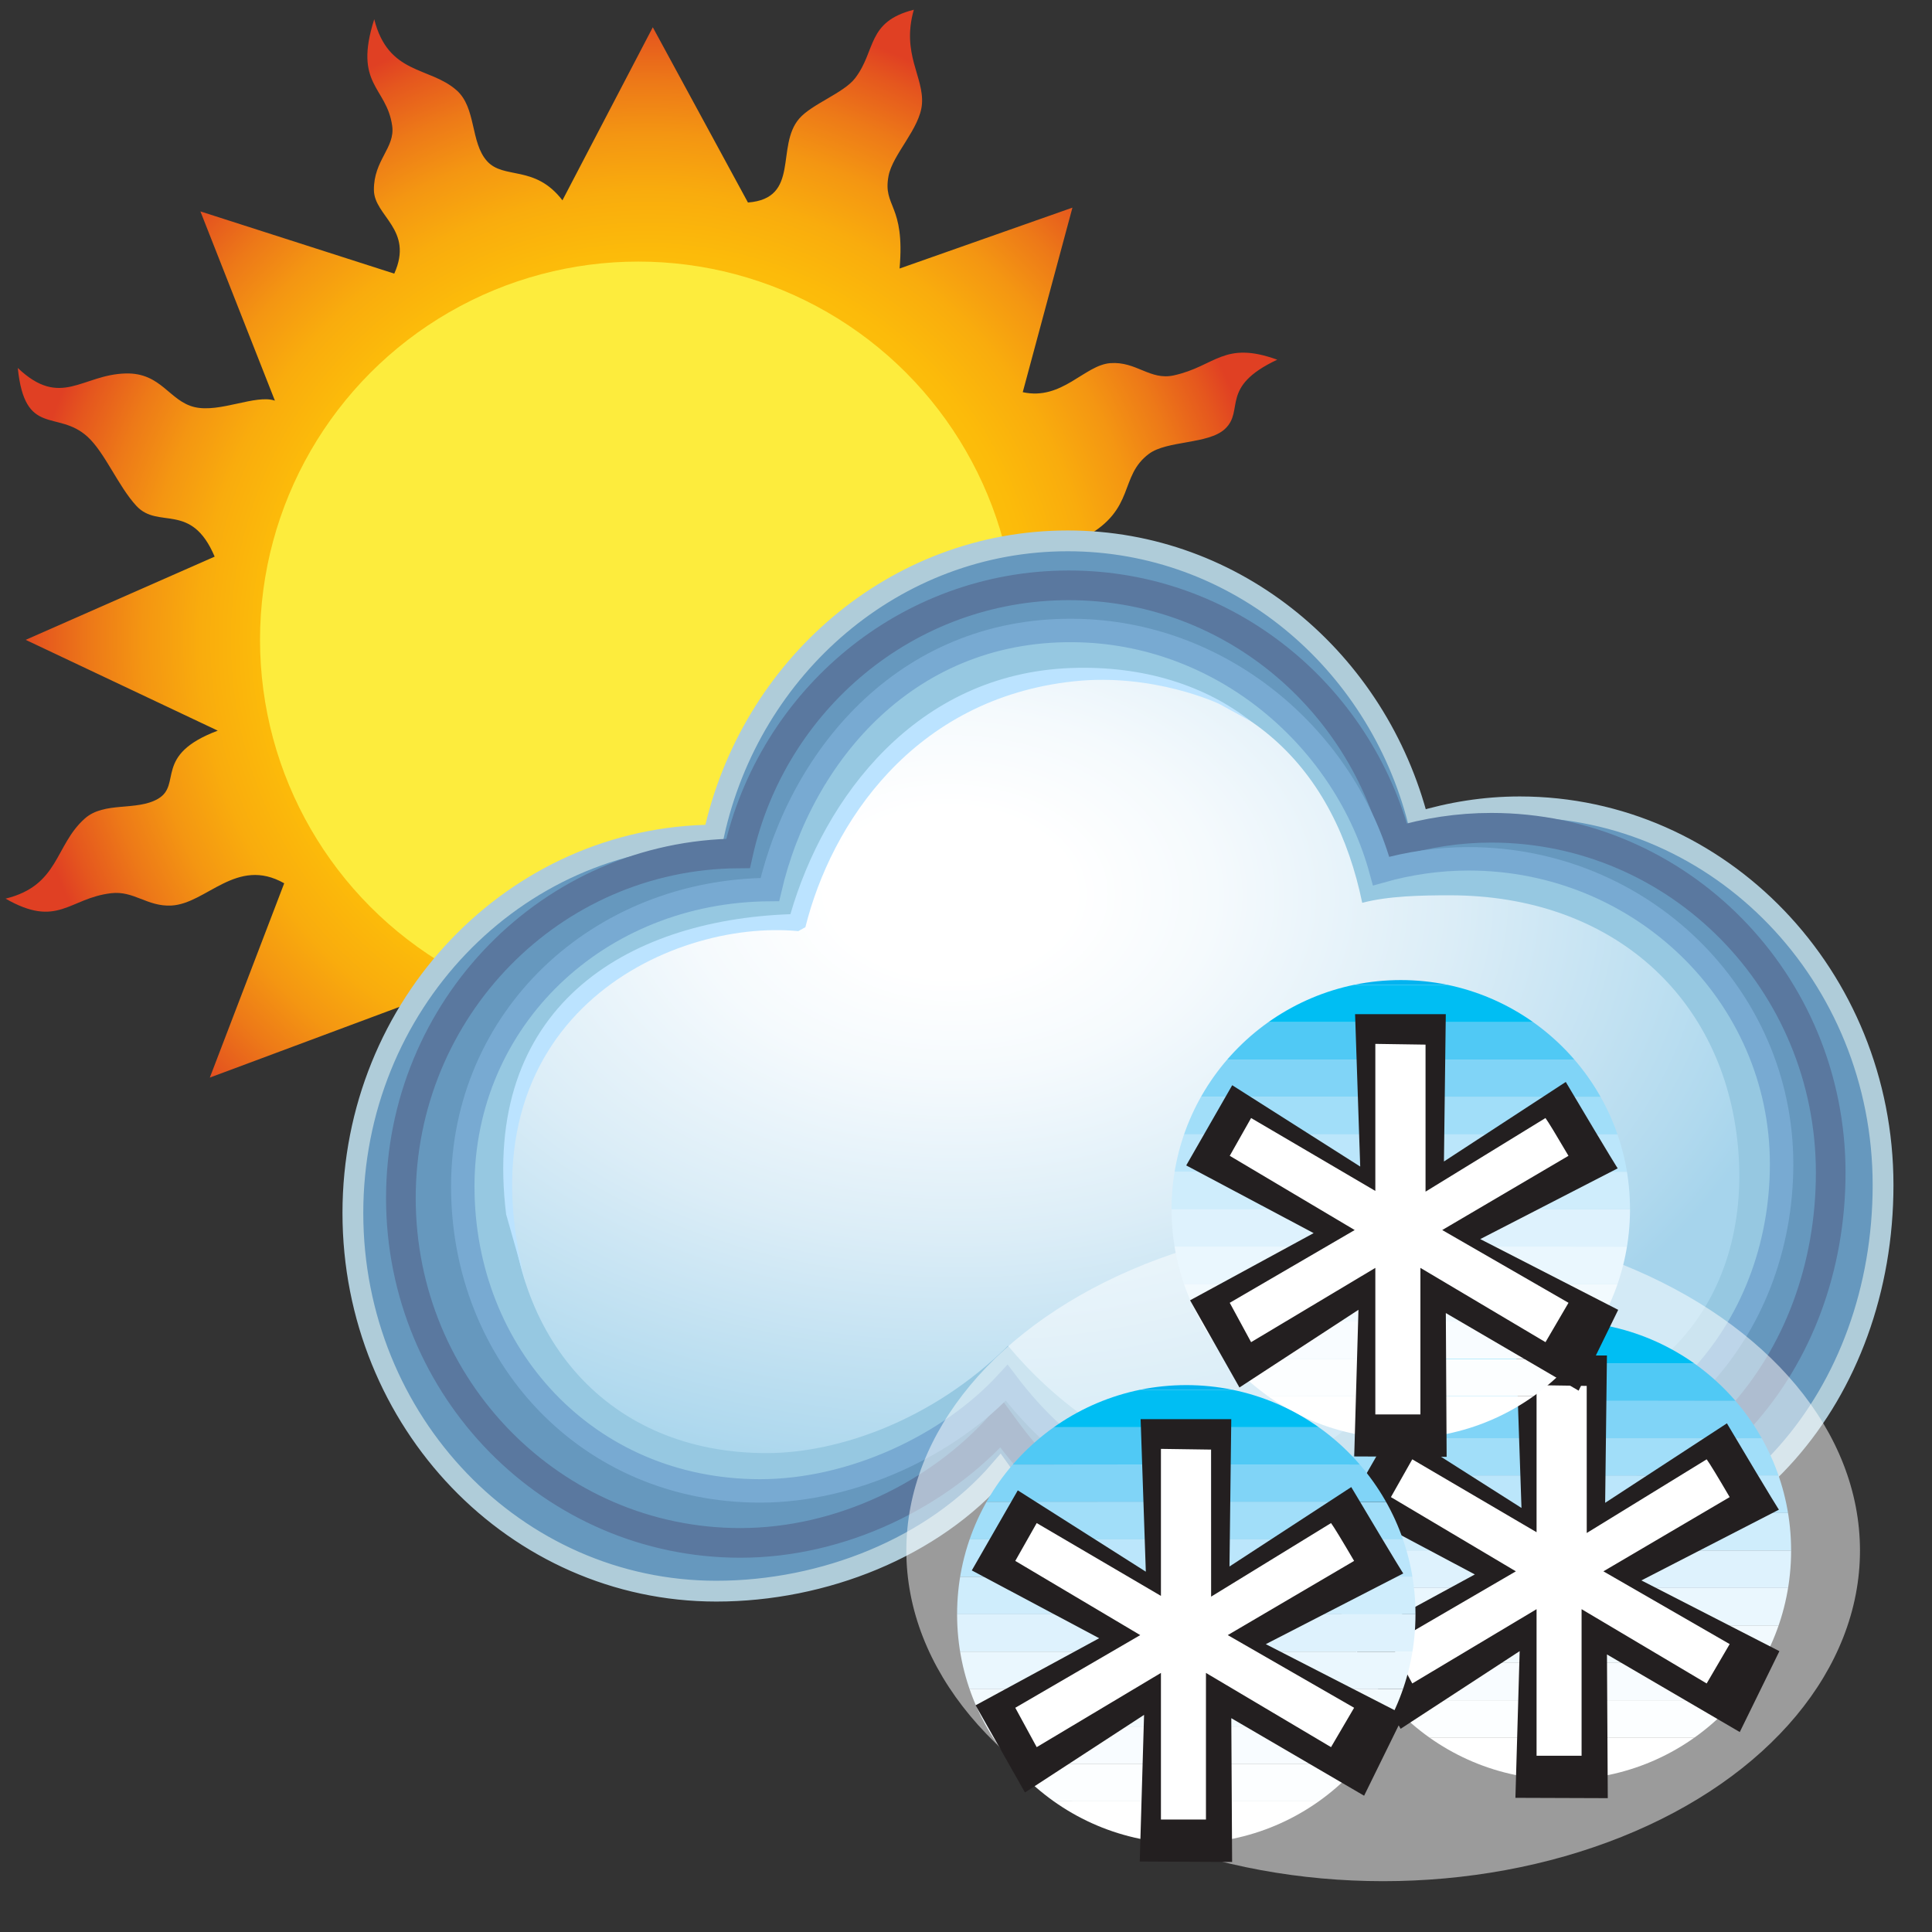 <?xml version="1.0" encoding="utf-8"?>
<!-- Generator: Adobe Illustrator 14.0.0, SVG Export Plug-In . SVG Version: 6.00 Build 43363)  -->
<!DOCTYPE svg PUBLIC "-//W3C//DTD SVG 1.1//EN" "http://www.w3.org/Graphics/SVG/1.1/DTD/svg11.dtd">
<svg version="1.1" id="Lumi" xmlns="http://www.w3.org/2000/svg" xmlns:xlink="http://www.w3.org/1999/xlink" x="0px" y="0px"
	 width="59.529px" height="59.529px" viewBox="0 0 59.529 59.529" enable-background="new 0 0 59.529 59.529" xml:space="preserve">
<rect x="0" y="0" width="59.529" height="59.529" fill="#333333" stroke="none"/>
<g>
	<radialGradient id="SVGID_1_" cx="19.952" cy="19.695" r="19.589" gradientUnits="userSpaceOnUse">
		<stop  offset="0.333" style="stop-color:#FFC708"/>
		<stop  offset="0.494" style="stop-color:#FEC409"/>
		<stop  offset="0.607" style="stop-color:#FCBB0A"/>
		<stop  offset="0.704" style="stop-color:#F9AC0D"/>
		<stop  offset="0.794" style="stop-color:#F49612"/>
		<stop  offset="0.877" style="stop-color:#ED7918"/>
		<stop  offset="0.956" style="stop-color:#E5571E"/>
		<stop  offset="1" style="stop-color:#E04023"/>
	</radialGradient>
	<path fill="url(#SVGID_1_)" d="M33.569,22.01c0.318,1.531,1.928,1.083,2.716,1.874c0.538,0.541,0.691,1.453,1.235,1.889
		c0.804,0.643,0.971,0.039,2.212,1.438c-1.507-0.388-1.979,0.333-3.089,0.321c-0.812-0.01-1.722-0.912-2.573-1.039
		c-0.853-0.129-1.261,0.571-2.45,0.494l1.952,5.487l-5.738-1.572c-0.61,0.893,0.534,1.83,0.57,2.721
		c0.034,0.787-0.377,1.416-0.33,2.158c0.074,1.209,0.927,1.092,0.25,3.037c-0.563-1.875-1.469-1.119-2.192-1.91
		c-0.847-0.924-0.319-1.811-0.717-2.342c-0.666-0.887-1.592-0.453-2.298-1.617l-2.649,5.641l-2.812-5.543
		c-1.514,0.436-0.768,1.145-1.367,1.992c-0.662,0.938-1.742,0.957-2.285,1.463c-0.791,0.74-0.065,1.732-1.539,2.59
		c0.062-1.744-0.519-1.85-0.452-2.873c0.051-0.797,0.703-1.637,0.688-2.309c-0.025-1.197-0.381-1.824-0.179-2.965l-6.057,2.258
		l2.292-5.987c-1.468-0.834-2.391,0.631-3.479,0.686c-0.744,0.037-1.156-0.466-1.859-0.38c-1.303,0.157-1.638,1.09-3.247,0.167
		c1.657-0.406,1.509-1.642,2.443-2.47c0.6-0.532,1.593-0.22,2.255-0.607c0.75-0.438-0.159-1.348,1.84-2.099l-5.919-2.798
		l5.823-2.564c-0.721-1.704-1.729-0.83-2.408-1.56c-0.562-0.604-0.974-1.65-1.514-2.139c-0.928-0.838-1.926,0.029-2.144-2.114
		c1.327,1.26,1.978,0.201,3.328,0.169c1.098-0.026,1.342,0.858,2.124,1.038c0.78,0.18,1.879-0.4,2.47-0.201L6.175,6.514l5.973,1.917
		c0.612-1.362-0.618-1.768-0.627-2.574c-0.01-0.925,0.659-1.3,0.563-1.981c-0.172-1.212-1.201-1.253-0.553-3.283
		c0.434,1.722,1.699,1.449,2.537,2.188c0.612,0.539,0.421,1.609,0.939,2.184c0.519,0.576,1.472,0.1,2.323,1.207l2.784-5.332
		l2.932,5.4c1.623-0.126,0.843-1.733,1.58-2.586C25.011,3.207,26,2.865,26.348,2.409C27,1.559,26.697,0.669,28.157,0.3
		c-0.389,1.362,0.317,2.066,0.25,2.908c-0.059,0.752-0.902,1.546-1.029,2.211c-0.185,0.973,0.514,0.855,0.34,2.855l5.326-1.876
		l-1.531,5.686c1.211,0.266,1.898-0.836,2.7-0.895c0.801-0.059,1.22,0.538,1.952,0.378c1.291-0.283,1.538-1.083,3.19-0.484
		c-1.793,0.842-0.994,1.559-1.613,2.135c-0.511,0.475-1.782,0.349-2.341,0.766c-0.933,0.697-0.394,1.698-1.962,2.56l5.101,2.604
		L33.569,22.01L33.569,22.01z"/>
	<circle fill="#FDEC3D" cx="19.666" cy="19.714" r="11.654"/>
</g>
<g>
	<g>
		<g>
			<path fill="#6698BE" stroke="#AFCCD9" stroke-width="0.641" d="M46.826,24.861c-1.083,0-2.128,0.17-3.12,0.47
				c-1.268-4.986-5.617-8.666-10.808-8.666c-5.327,0-9.775,3.877-10.908,9.066c-6.144,0.042-11.117,5.239-11.117,11.644
				c0,6.437,5.011,11.652,11.197,11.652c3.309,0,6.687-1.341,8.738-3.72c2.034,2.878,4.21,4.279,7.905,4.279
				c2.214,0,4.204-0.872,5.684-2.263c0.568,0.308,1.935,0.805,3.062,0.818c6.185,0.081,10.562-5.196,10.562-11.628
				C58.02,30.08,53.009,24.861,46.826,24.861z"/>
		</g>
		<g>
			<path fill="#6698BE" stroke="#5A789F" stroke-width="0.914" d="M45.951,25.505c-1.012,0-1.99,0.153-2.92,0.429
				c-1.184-4.547-5.249-7.899-10.097-7.899c-4.978,0-9.138,3.533-10.192,8.261c-5.746,0.041-10.39,4.779-10.39,10.619
				c0,5.867,4.682,10.625,10.46,10.625c3.094,0,6.13-1.485,8.046-3.652c1.904,2.621,4.057,4.16,7.513,4.16
				c2.067,0,3.926-0.792,5.309-2.062c0.532,0.28,1.809,0.732,2.862,0.746c5.776,0.073,9.866-4.735,9.866-10.598
				C56.408,30.263,51.727,25.505,45.951,25.505z"/>
		</g>
		<g>
			<path fill="#96C8E1" stroke="#78AAD2" stroke-width="0.722" d="M45.25,26.462c-0.936,0-1.837,0.136-2.695,0.378
				c-1.091-4.021-4.783-7.267-9.255-7.409c-5.272-0.167-8.604,3.794-9.579,7.978c-5.299,0.033-9.462,3.98-9.462,9.146
				c0,5.188,3.833,9.383,9.162,9.383c2.855,0,5.83-1.414,7.598-3.332c1.755,2.321,4.054,3.793,7.238,3.793
				c1.907,0,3.621-0.7,4.897-1.823c0.488,0.248,1.667,0.648,2.64,0.662c5.33,0.065,9.101-4.189,9.101-9.374
				C54.894,30.67,50.577,26.462,45.25,26.462z"/>
		</g>
		<g>
			
				<radialGradient id="SVGID_2_" cx="31.621" cy="28.384" r="17.724" gradientTransform="matrix(-0.018 1.049 -1.521 -0.028 73.026 -4.87)" gradientUnits="userSpaceOnUse">
				<stop  offset="0.139" style="stop-color:#FFFFFF"/>
				<stop  offset="0.302" style="stop-color:#F5FAFD"/>
				<stop  offset="0.576" style="stop-color:#DBEDF7"/>
				<stop  offset="0.927" style="stop-color:#B0D9EE"/>
				<stop  offset="1" style="stop-color:#A6D4EC"/>
			</radialGradient>
			<path fill="url(#SVGID_2_)" d="M44.674,27.586c-0.876,0-1.893,0.019-2.701,0.232c-0.828-4.007-3.457-7.084-8.92-7.084
				c-4.316,0-7.131,3.301-8.32,7.535c-6.019,0.213-9.004,3.61-9.004,8.225c0,4.634,2.947,8.309,7.954,8.279
				c2.096-0.014,5.008-0.964,7.376-3.307c1.257,1.525,3.83,3.783,6.825,3.814c2.417,0.025,3.432-1.138,4.635-2.139
				c0.458,0.222,1.565,0.554,2.482,0.587c5.981,0.226,8.975-3.631,8.552-8.37C53.142,30.737,49.681,27.586,44.674,27.586z"/>
		</g>
	</g>
	<g>
		<g>
			<path fill="#BBE3FF" d="M15.595,37.416c-0.779-6.348,3.649-9.067,8.759-9.248c1.042-3.591,3.873-7.409,8.645-7.585
				c2.257-0.083,4.165,0.555,5.543,1.641l-0.975-0.535c0,0-2.017-0.96-4.48-0.696c-4.961,0.532-7.48,4.404-8.272,7.576l-0.218,0.121
				c-3.949-0.38-10.545,2.669-8.397,10.855L15.595,37.416z"/>
		</g>
	</g>
</g>
<ellipse opacity="0.51" fill="#FFFFFF" cx="42.618" cy="47.776" rx="14.692" ry="10.187"/>
<g>
	<g>
		<g>
			<defs>
				<path id="SVGID_3_" d="M55.188,47.778c0,3.898-3.158,7.059-7.061,7.059c-3.898,0-7.064-3.16-7.064-7.059
					c0-3.9,3.166-7.063,7.064-7.063C52.03,40.716,55.188,43.878,55.188,47.778z"/>
			</defs>
			<clipPath id="SVGID_4_">
				<use xlink:href="#SVGID_3_"  overflow="visible"/>
			</clipPath>
			<rect x="40.559" y="54.694" clip-path="url(#SVGID_4_)" fill="#FFFFFF" width="15.135" height="0.646"/>
			<rect x="40.559" y="53.538" clip-path="url(#SVGID_4_)" fill="#FFFFFF" width="15.135" height="1.156"/>
			<rect x="40.559" y="52.389" clip-path="url(#SVGID_4_)" fill="#FCFEFF" width="15.135" height="1.148"/>
			<rect x="40.559" y="51.233" clip-path="url(#SVGID_4_)" fill="#F8FCFF" width="15.135" height="1.156"/>
			<rect x="40.559" y="50.085" clip-path="url(#SVGID_4_)" fill="#F2FAFE" width="15.135" height="1.148"/>
			<rect x="40.559" y="48.927" clip-path="url(#SVGID_4_)" fill="#EAF7FE" width="15.135" height="1.158"/>
			<rect x="40.559" y="47.778" clip-path="url(#SVGID_4_)" fill="#DEF2FD" width="15.135" height="1.148"/>
			<rect x="40.559" y="46.62" clip-path="url(#SVGID_4_)" fill="#CFEDFC" width="15.135" height="1.158"/>
			<rect x="40.559" y="45.469" clip-path="url(#SVGID_4_)" fill="#BBE6FB" width="15.135" height="1.15"/>
			<rect x="40.559" y="44.315" clip-path="url(#SVGID_4_)" fill="#A1DEF9" width="15.135" height="1.154"/>
			<rect x="40.559" y="43.165" clip-path="url(#SVGID_4_)" fill="#80D4F7" width="15.135" height="1.15"/>
			<rect x="40.559" y="42.01" clip-path="url(#SVGID_4_)" fill="#50C9F5" width="15.135" height="1.154"/>
			<rect x="40.559" y="40.86" clip-path="url(#SVGID_4_)" fill="#00BEF3" width="15.135" height="1.15"/>
			<rect x="40.559" y="40.209" clip-path="url(#SVGID_4_)" fill="#00B3F0" width="15.135" height="0.651"/>
		</g>
		<g>
			<path fill="#231F20" d="M50.575,48.696l4.252,2.18l-1.221,2.492l-4.092-2.391l0.025,4.428l-2.846-0.01l0.131-4.52l-3.668,2.393
				l-1.52-2.686l3.807-2.07l-3.924-2.086l1.416-2.471l3.945,2.508l-0.16-4.697h2.793l-0.055,4.539l3.752-2.449
				c1.5,2.525,1.602,2.66,1.602,2.66L50.575,48.696z"/>
			<path fill="#FFFFFF" d="M48.891,47.235l3.695-2.27c0.09,0.123,0.326,0.508,0.709,1.164l-3.891,2.287l3.891,2.242l-0.709,1.213
				l-3.854-2.289v4.516h-1.387v-4.516l-3.83,2.289l-0.658-1.213l3.85-2.242l-3.85-2.287l0.658-1.164l3.83,2.246V42.68l1.545,0.023"
				/>
		</g>
	</g>
</g>
<g>
	<g>
		<g>
			<defs>
				<circle id="SVGID_5_" cx="43.161" cy="37.261" r="7.063"/>
			</defs>
			<clipPath id="SVGID_6_">
				<use xlink:href="#SVGID_5_"  overflow="visible"/>
			</clipPath>
			<rect x="35.592" y="44.177" clip-path="url(#SVGID_6_)" fill="#FFFFFF" width="15.135" height="0.646"/>
			<rect x="35.592" y="43.021" clip-path="url(#SVGID_6_)" fill="#FFFFFF" width="15.135" height="1.156"/>
			<rect x="35.592" y="41.873" clip-path="url(#SVGID_6_)" fill="#FCFEFF" width="15.135" height="1.148"/>
			<rect x="35.592" y="40.717" clip-path="url(#SVGID_6_)" fill="#F8FCFF" width="15.135" height="1.156"/>
			<rect x="35.592" y="39.566" clip-path="url(#SVGID_6_)" fill="#F2FAFE" width="15.135" height="1.15"/>
			<rect x="35.592" y="38.41" clip-path="url(#SVGID_6_)" fill="#EAF7FE" width="15.135" height="1.156"/>
			<rect x="35.592" y="37.261" clip-path="url(#SVGID_6_)" fill="#DEF2FD" width="15.135" height="1.148"/>
			<rect x="35.592" y="36.103" clip-path="url(#SVGID_6_)" fill="#CFEDFC" width="15.135" height="1.158"/>
			<rect x="35.592" y="34.953" clip-path="url(#SVGID_6_)" fill="#BBE6FB" width="15.135" height="1.15"/>
			<rect x="35.592" y="33.797" clip-path="url(#SVGID_6_)" fill="#A1DEF9" width="15.135" height="1.156"/>
			<rect x="35.592" y="32.648" clip-path="url(#SVGID_6_)" fill="#80D4F7" width="15.135" height="1.148"/>
			<rect x="35.592" y="31.494" clip-path="url(#SVGID_6_)" fill="#50C9F5" width="15.135" height="1.154"/>
			<rect x="35.592" y="30.344" clip-path="url(#SVGID_6_)" fill="#00BEF3" width="15.135" height="1.15"/>
			<rect x="35.592" y="29.693" clip-path="url(#SVGID_6_)" fill="#00B3F0" width="15.135" height="0.65"/>
		</g>
		<g>
			<path fill="#231F20" d="M45.61,38.179l4.25,2.18l-1.219,2.49l-4.092-2.391l0.025,4.43l-2.848-0.012l0.131-4.518l-3.667,2.393
				l-1.521-2.686l3.807-2.07l-3.926-2.086l1.417-2.471l3.944,2.506l-0.158-4.695h2.795l-0.057,4.539l3.754-2.451
				c1.5,2.527,1.6,2.662,1.6,2.662L45.61,38.179z"/>
			<path fill="#FFFFFF" d="M43.924,36.717l3.695-2.268c0.09,0.123,0.324,0.508,0.709,1.164L44.438,37.9l3.891,2.242l-0.709,1.213
				l-3.854-2.289v4.516h-1.389v-4.516l-3.828,2.289l-0.658-1.213l3.85-2.242l-3.85-2.287l0.658-1.164l3.828,2.246v-4.531
				l1.547,0.023"/>
		</g>
	</g>
</g>
<g>
	<g>
		<g>
			<defs>
				<circle id="SVGID_7_" cx="36.552" cy="49.74" r="7.062"/>
			</defs>
			<clipPath id="SVGID_8_">
				<use xlink:href="#SVGID_7_"  overflow="visible"/>
			</clipPath>
			<rect x="28.984" y="56.656" clip-path="url(#SVGID_8_)" fill="#FFFFFF" width="15.136" height="0.65"/>
			<rect x="28.984" y="55.504" clip-path="url(#SVGID_8_)" fill="#FFFFFF" width="15.136" height="1.152"/>
			<rect x="28.984" y="54.351" clip-path="url(#SVGID_8_)" fill="#FCFEFF" width="15.136" height="1.152"/>
			<rect x="28.984" y="53.197" clip-path="url(#SVGID_8_)" fill="#F8FCFF" width="15.136" height="1.154"/>
			<rect x="28.984" y="52.047" clip-path="url(#SVGID_8_)" fill="#F2FAFE" width="15.136" height="1.15"/>
			<rect x="28.984" y="50.891" clip-path="url(#SVGID_8_)" fill="#EAF7FE" width="15.136" height="1.155"/>
			<rect x="28.984" y="49.74" clip-path="url(#SVGID_8_)" fill="#DEF2FD" width="15.136" height="1.151"/>
			<rect x="28.984" y="48.586" clip-path="url(#SVGID_8_)" fill="#CFEDFC" width="15.136" height="1.154"/>
			<rect x="28.984" y="47.431" clip-path="url(#SVGID_8_)" fill="#BBE6FB" width="15.136" height="1.154"/>
			<rect x="28.984" y="46.279" clip-path="url(#SVGID_8_)" fill="#A1DEF9" width="15.136" height="1.152"/>
			<rect x="28.984" y="45.128" clip-path="url(#SVGID_8_)" fill="#80D4F7" width="15.136" height="1.151"/>
			<rect x="28.984" y="43.976" clip-path="url(#SVGID_8_)" fill="#50C9F5" width="15.136" height="1.151"/>
			<rect x="28.984" y="42.822" clip-path="url(#SVGID_8_)" fill="#00BEF3" width="15.136" height="1.154"/>
			<rect x="28.984" y="42.174" clip-path="url(#SVGID_8_)" fill="#00B3F0" width="15.136" height="0.648"/>
		</g>
		<g>
			<path fill="#231F20" d="M39.002,50.66l4.252,2.18l-1.223,2.49l-4.092-2.389l0.025,4.43l-2.846-0.014l0.133-4.518l-3.67,2.391
				l-1.521-2.686l3.808-2.067l-3.925-2.089l1.417-2.467l3.945,2.506l-0.16-4.699h2.793l-0.055,4.539l3.752-2.447
				c1.502,2.523,1.602,2.661,1.602,2.661L39.002,50.66z"/>
			<path fill="#FFFFFF" d="M37.317,49.196l3.695-2.267c0.09,0.121,0.326,0.51,0.711,1.166l-3.893,2.286l3.893,2.239l-0.711,1.213
				l-3.854-2.287v4.518h-1.387v-4.518l-3.828,2.287l-0.66-1.213l3.85-2.239l-3.85-2.286l0.66-1.166l3.828,2.244v-4.53l1.545,0.022"
				/>
		</g>
	</g>
</g>
</svg>
